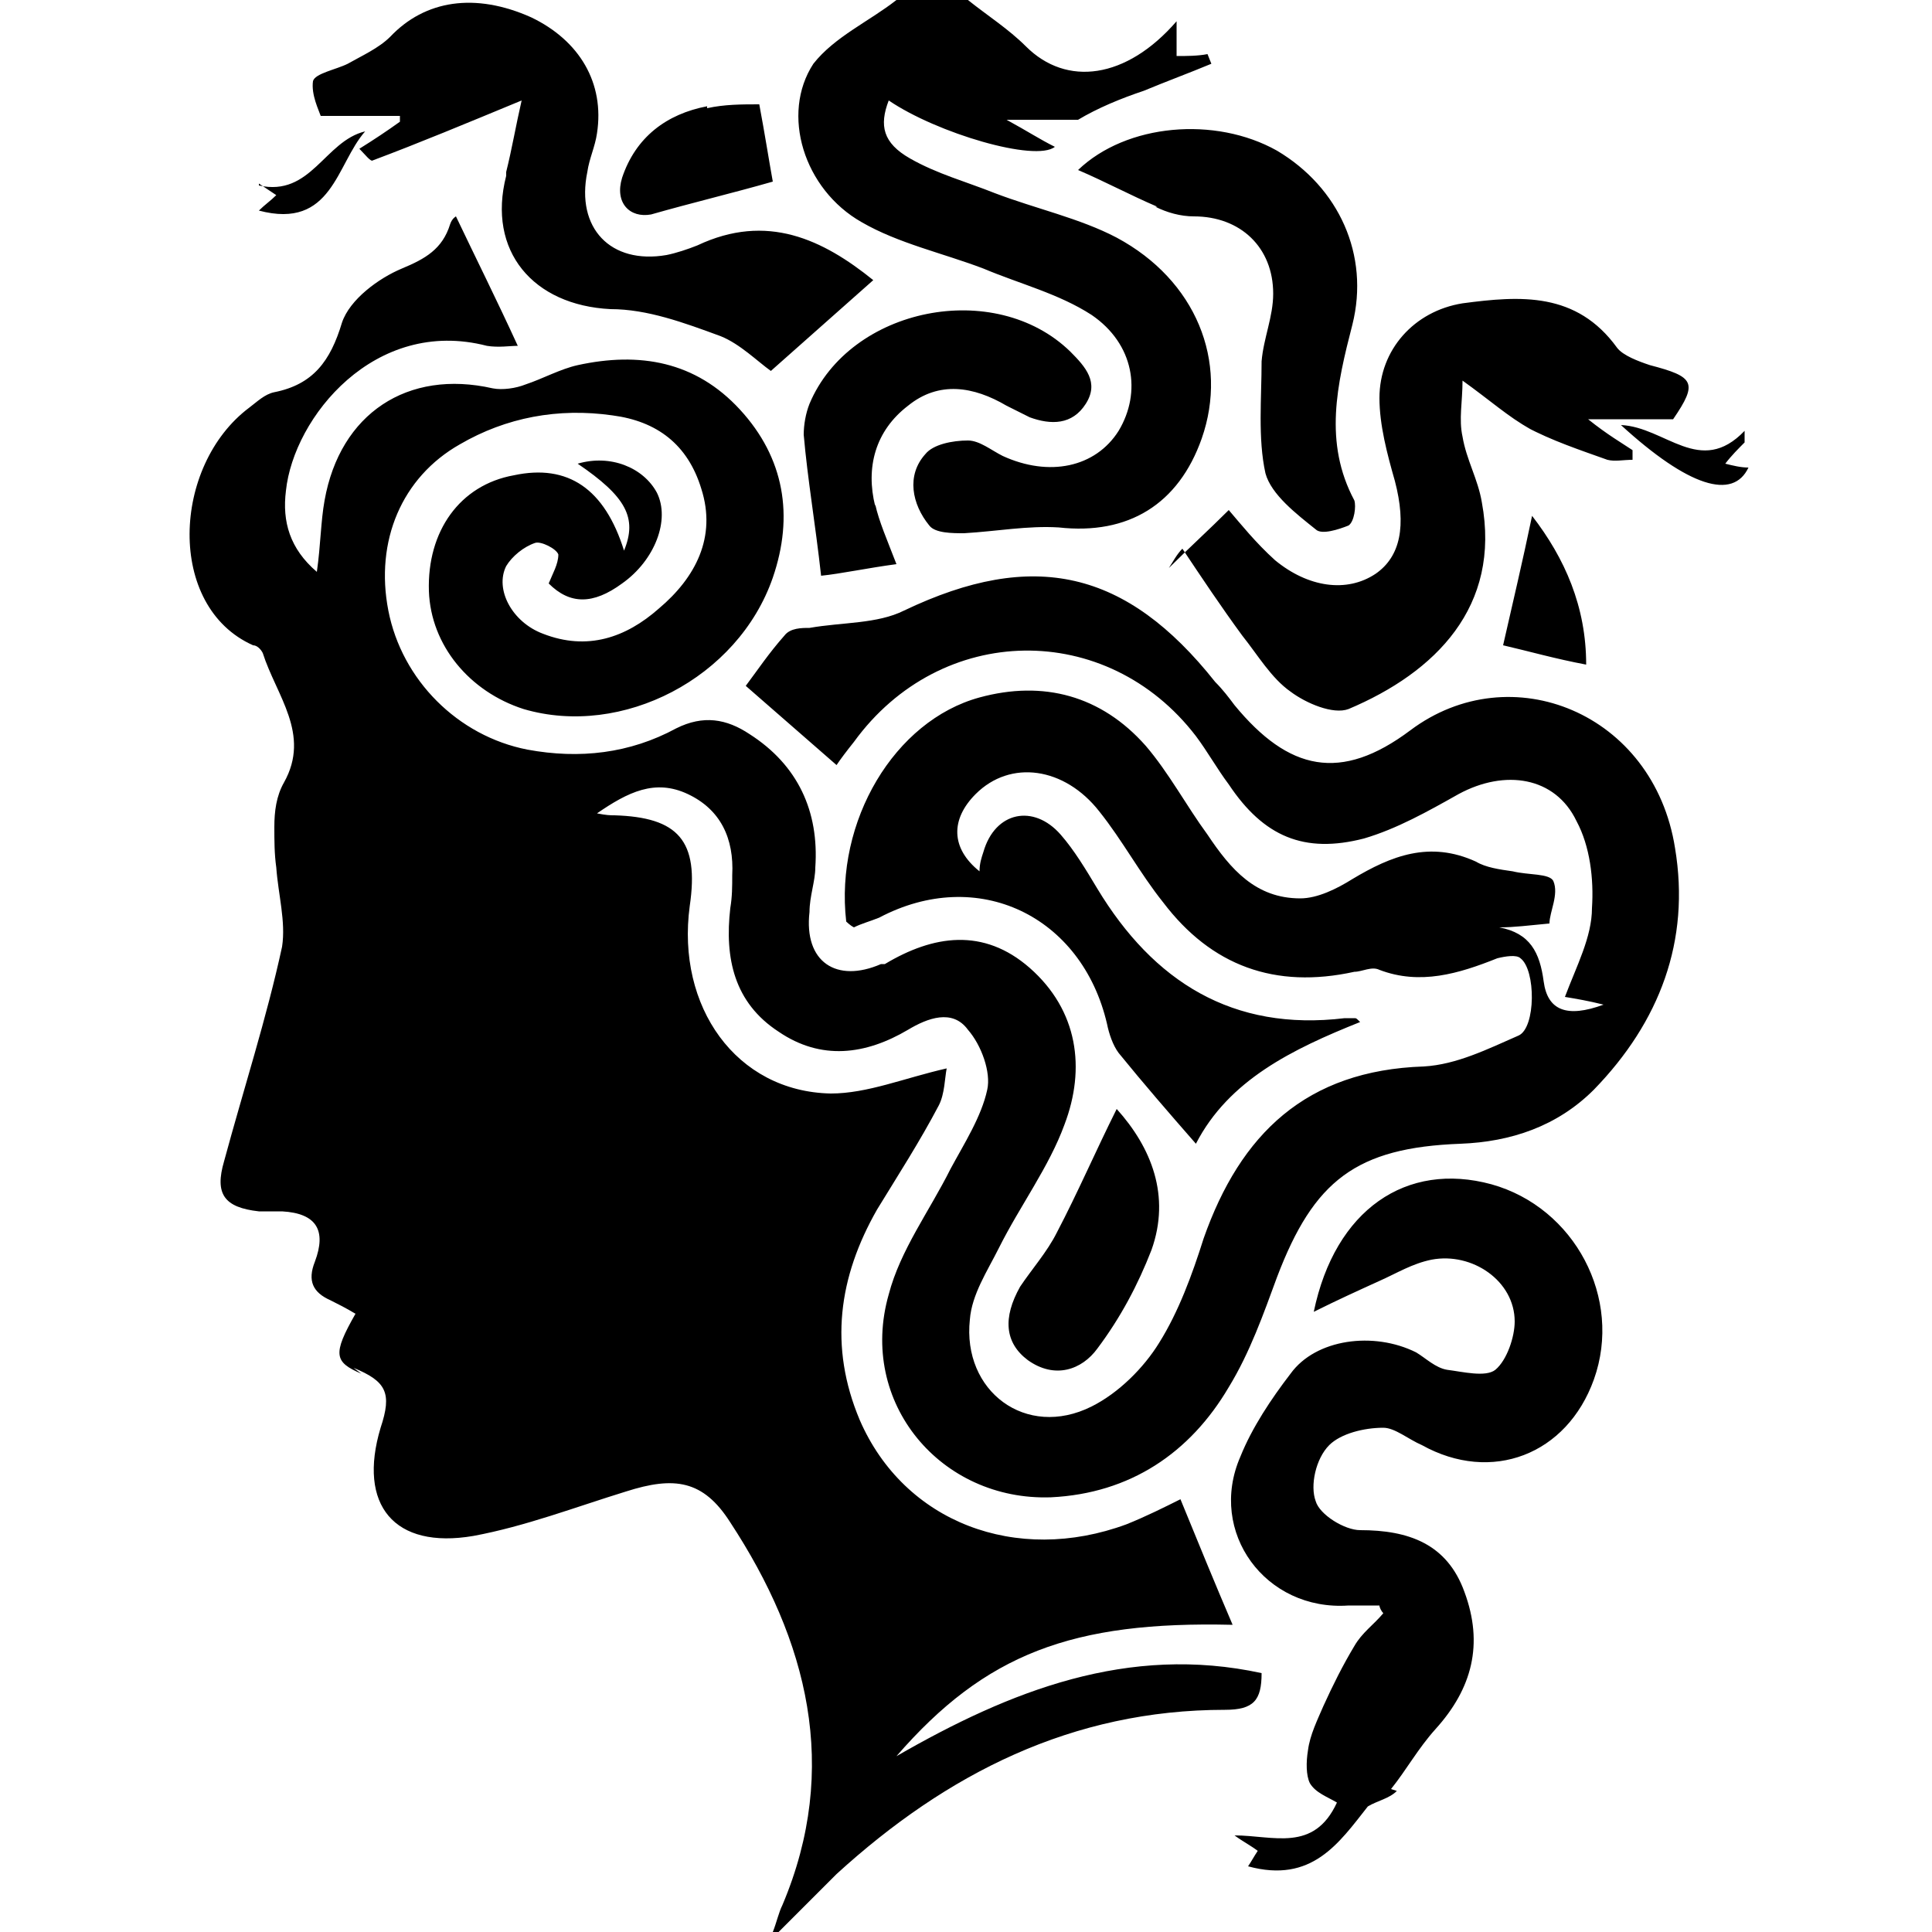 <?xml version="1.0" encoding="UTF-8"?>
<svg xmlns="http://www.w3.org/2000/svg" version="1.1" viewBox="0 0 100 100">
  <!-- Generator: Adobe Illustrator 28.7.1, SVG Export Plug-In . SVG Version: 1.2.0 Build 142)  -->
  <g>
    <g id="Layer_1">
      <path d="M50.1,0c1,.8,2.1,1.5,3,2.4,2.1,2.1,5.2,1.7,7.8-1.3,0,.8,0,1.3,0,1.8.5,0,1.1,0,1.6-.1l.2.5c-1.2.5-2.3.9-3.5,1.4-1.2.4-2.4.9-3.4,1.5h-3.7c1.1.6,1.7,1,2.5,1.4-1,.8-6.1-.7-8.6-2.4-.5,1.3-.3,2.2,1.1,3,1.4.8,2.9,1.2,4.4,1.8,2.1.8,4.4,1.3,6.3,2.3,4.1,2.2,5.8,6.4,4.4,10.4-1.2,3.4-3.8,5-7.4,4.6-1.6-.1-3.2.2-4.9.3-.6,0-1.5,0-1.8-.4-.9-1.1-1.2-2.6-.2-3.7.4-.5,1.4-.7,2.2-.7.6,0,1.2.5,1.8.8,2.4,1.1,4.8.6,6-1.3,1.2-2,.8-4.5-1.4-6-1.7-1.1-3.7-1.6-5.6-2.4-2.1-.8-4.4-1.3-6.3-2.4-3-1.7-4.2-5.6-2.5-8.2C43.2,1.9,45,1.1,46.4,0c1.2,0,2.5,0,3.7,0ZM18.3,70.8c1.7.7,2,1.3,1.4,3.1-1.2,4,.7,6.3,4.8,5.6,2.7-.5,5.3-1.5,7.9-2.3,2.5-.8,4-.6,5.4,1.6,4,6.1,5.7,12.7,2.7,19.8-.2.4-.3.9-.5,1.4.2,0,.2,0,.3,0,1-1,2-2,3-3,5.7-5.2,12.2-8.5,20.1-8.5,1.5,0,1.9-.5,1.9-1.9-6.9-1.5-13,.9-18.9,4.3,4.6-5.3,9.1-7,17.4-6.8-.9-2.1-1.8-4.3-2.7-6.5-.8.4-1.8.9-2.8,1.3-5.7,2.1-11.5-.1-13.8-5.4-1.6-3.8-1.1-7.4.9-10.9,1.1-1.8,2.2-3.5,3.2-5.4.3-.6.3-1.4.4-1.9-2.2.5-4.1,1.3-6,1.3-4.9-.1-8-4.5-7.3-9.7.5-3.4-.6-4.6-3.9-4.7-.2,0-.4,0-.9-.1,1.6-1.1,3-1.8,4.7-1,1.7.8,2.4,2.3,2.3,4.2,0,.6,0,1.1-.1,1.7-.3,2.6.2,4.9,2.5,6.4,2.2,1.5,4.5,1.2,6.7-.1,1-.6,2.3-1.1,3.1,0,.7.8,1.2,2.2,1,3.1-.3,1.4-1.2,2.8-1.9,4.1-1.1,2.2-2.6,4.2-3.2,6.5-1.6,5.6,2.7,10.7,8.4,10.5,4.1-.2,7.2-2.3,9.2-5.7,1.1-1.8,1.8-3.8,2.5-5.7,1.9-5,4.1-6.7,9.5-6.9,2.6-.1,5-.9,6.9-2.8,3.4-3.5,5-7.7,4.2-12.5-1.1-7-8.5-10-13.7-6.1-3.6,2.7-6.3,2.1-9.1-1.3-.3-.4-.6-.8-1-1.2-4.6-5.8-9.4-6.9-16.1-3.7-1.4.7-3.2.6-4.9.9-.4,0-1,0-1.3.4-.8.9-1.4,1.8-2,2.6,1.6,1.4,3.1,2.7,4.7,4.1.2-.3.5-.7.9-1.2,4.5-6.2,13.1-6.3,17.7-.3.6.8,1.1,1.7,1.7,2.5,1.8,2.7,3.9,3.6,7,2.8,1.7-.5,3.3-1.4,4.9-2.3,2.4-1.3,5-.9,6.1,1.4.7,1.3.9,3,.8,4.5,0,1.5-.8,3-1.4,4.6.6.1,1.2.2,2,.4-1.9.7-2.9.3-3.1-1.2-.2-1.5-.7-2.5-2.3-2.8.8,0,1.5-.1,2.6-.2,0-.6.5-1.5.2-2.2-.2-.4-1.3-.3-2.1-.5-.7-.1-1.4-.2-1.9-.5-2.4-1.1-4.4-.3-6.4.9-.8.5-1.8,1-2.7,1-2.3,0-3.6-1.5-4.8-3.3-1.1-1.5-2-3.2-3.2-4.6-2.3-2.6-5.3-3.4-8.6-2.5-4.4,1.2-7.5,6.4-6.9,11.6,0,0,.2.2.4.3.4-.2.8-.3,1.3-.5,5.1-2.7,10.5-.1,11.8,5.5.1.5.3,1.1.6,1.5,1.3,1.6,2.6,3.1,4,4.7,1.7-3.3,5-4.9,8.5-6.3-.2-.2-.2-.2-.3-.2-.2,0-.3,0-.5,0-5.8.7-9.9-1.9-12.8-6.7-.6-1-1.2-2-1.9-2.8-1.4-1.6-3.4-1.2-4,.9-.1.3-.2.6-.2,1-1.5-1.2-1.5-2.7-.2-4,1.8-1.8,4.6-1.4,6.4.9,1.2,1.5,2.1,3.2,3.3,4.7,2.5,3.3,5.8,4.5,9.9,3.6.4,0,.9-.3,1.3-.1,2.1.8,4.1.2,6.1-.6.4-.1,1-.2,1.2,0,.8.6.8,3.6-.1,4-1.6.7-3.2,1.5-4.9,1.6-6.1.2-9.5,3.5-11.4,8.9-.6,1.9-1.3,3.8-2.3,5.4-.8,1.3-2.1,2.6-3.5,3.3-3.4,1.7-6.7-.8-6.3-4.5.1-1.3.9-2.5,1.5-3.7,1.1-2.2,2.6-4.2,3.4-6.4,1.1-2.9.7-5.9-1.8-8.1-2.4-2.1-5-1.7-7.5-.2,0,0-.1,0-.2,0-2.3,1-4-.1-3.7-2.7,0-.8.3-1.6.3-2.3.2-2.9-.9-5.3-3.4-6.9-1.2-.8-2.4-1-3.8-.3-2.4,1.3-5,1.6-7.7,1.1-3.6-.7-6.5-3.6-7.2-7.2-.7-3.6.7-6.9,3.7-8.6,2.4-1.4,5.1-1.9,7.9-1.5,2.3.3,3.9,1.5,4.6,3.8.8,2.5-.3,4.6-2.2,6.2-1.7,1.5-3.7,2.2-6,1.3-1.6-.6-2.5-2.3-1.9-3.5.3-.5.9-1,1.5-1.2.3-.1,1.1.3,1.2.6,0,.5-.3,1-.5,1.5,1.1,1.1,2.3,1.1,3.8,0,1.7-1.2,2.5-3.3,1.8-4.7-.7-1.3-2.4-2-4.1-1.5,2.5,1.7,3.1,2.8,2.4,4.5-1-3.2-2.9-4.5-5.7-3.9-2.8.5-4.5,2.9-4.4,6,.1,2.8,2.1,5.2,4.9,6.1,5.1,1.5,11.1-1.6,12.9-6.8,1.1-3.2.6-6.2-1.7-8.7-2.3-2.5-5.2-3-8.4-2.3-.9.2-1.8.7-2.7,1-.5.2-1.2.3-1.7.2-4.4-1-7.9,1.3-8.7,5.8-.2,1.1-.2,2.3-.4,3.7-1.4-1.2-1.8-2.6-1.6-4.2.4-3.8,4.6-9,10.4-7.5.6.1,1.2,0,1.6,0-1.1-2.4-2.2-4.6-3.2-6.7,0,0-.2.1-.3.4-.4,1.3-1.3,1.8-2.5,2.3-1.2.5-2.7,1.6-3.1,2.8-.6,2-1.5,3.2-3.5,3.6-.5.1-.9.5-1.3.8-4,3-4.3,10.3.2,12.3.2,0,.4.2.5.4.7,2.2,2.5,4.2,1.1,6.7-.4.7-.5,1.5-.5,2.3,0,.7,0,1.4.1,2.1.1,1.4.5,2.8.3,4.1-.8,3.7-2,7.4-3,11.1-.5,1.7,0,2.4,1.8,2.6.4,0,.8,0,1.2,0,1.8.1,2.3,1,1.7,2.6-.4,1-.1,1.6.8,2,.4.2.8.4,1.3.7-1.2,2.1-1.1,2.5.3,3.1ZM72,92.6c.8-1,1.4-2.1,2.3-3.1,1.9-2.1,2.5-4.4,1.5-7.1-.9-2.5-2.9-3.2-5.4-3.2-.8,0-2.1-.8-2.3-1.5-.3-.8,0-2.2.7-2.9.6-.6,1.8-.9,2.8-.9.6,0,1.3.6,2,.9,3.6,2,7.5.5,8.9-3.4,1.5-4.2-1-8.9-5.3-10.1-4.4-1.2-8.1,1.3-9.2,6.6,1.2-.6,2.3-1.1,3.4-1.6.9-.4,1.7-.9,2.7-1.1,2.1-.4,4.3,1.1,4.3,3.2,0,.8-.4,2-1,2.5-.5.4-1.7.1-2.5,0-.6-.1-1.1-.6-1.6-.9-2.2-1.1-5.2-.7-6.5,1.1-1,1.3-2,2.8-2.6,4.3-1.7,3.9,1.3,8,5.6,7.7.5,0,1,0,1.6,0,0,.1.1.3.2.4-.5.6-1.1,1-1.5,1.7-.6,1-1.1,2-1.6,3.1-.3.7-.7,1.5-.8,2.3-.1.6-.1,1.3.1,1.7.3.5.9.7,1.4,1-1.2,2.6-3.3,1.7-5.3,1.7.4.3.8.5,1.2.8-.2.3-.3.5-.5.8,3.3.9,4.7-1.2,6.2-3.1.5-.3,1.1-.4,1.5-.8ZM79,22.1c1.3.7,2.8,1.2,4.2,1.7.4.1.8,0,1.3,0,0-.2,0-.3,0-.5-.6-.4-1.3-.8-2.3-1.6h4.4c1.3-1.9,1.1-2.2-1.2-2.8-.6-.2-1.4-.5-1.7-.9-2.1-2.9-5-2.7-8-2.3-2.5.4-4.3,2.4-4.3,4.9,0,1.4.4,2.9.8,4.3.6,2.3.3,3.9-1,4.8-1.5,1-3.5.7-5.2-.7-1-.9-1.8-1.9-2.4-2.6-1,1-2.1,2-3.1,3,.2-.3.4-.7.7-1,1,1.5,2,3,3.1,4.5.8,1,1.5,2.2,2.5,2.9.8.6,2.2,1.2,3,.9,4.5-1.9,7.9-5.3,6.9-10.7-.2-1.2-.8-2.2-1-3.4-.2-.9,0-1.8,0-2.9,1.4,1,2.4,1.9,3.5,2.5ZM26.2,9.1c-1,3.9,1.4,6.7,5.4,6.9,1.9,0,3.8.7,5.7,1.4,1,.4,1.9,1.3,2.6,1.8,1.8-1.6,3.5-3.1,5.3-4.7-2.6-2.1-5.5-3.5-9.1-1.8-.5.2-1.1.4-1.6.5-2.9.5-4.7-1.4-4.1-4.3.1-.7.4-1.3.5-2,.4-2.6-.9-4.8-3.4-6-2.9-1.3-5.5-.9-7.3,1-.6.6-1.5,1-2.2,1.4-.6.3-1.7.5-1.8.9-.1.7.3,1.5.4,1.8h4.1c0,.1,0,.2,0,.3-.7.5-1.3.9-2.1,1.4.3.3.6.7.7.6,2.4-.9,4.8-1.9,7.7-3.1-.3,1.3-.5,2.5-.8,3.7ZM59.8,10.7c.6.3,1.3.5,2,.5,2.4,0,4.1,1.6,4.1,4,0,1.2-.5,2.3-.6,3.5,0,1.9-.2,4,.2,5.8.3,1.1,1.6,2.1,2.6,2.9.3.3,1.2,0,1.7-.2.3-.2.4-1,.3-1.3-1.6-3-.9-6-.1-9.1.9-3.6-.7-7.1-3.9-9-3.2-1.8-7.8-1.4-10.3,1,1.4.6,2.7,1.3,4.1,1.9ZM45.3,26.2c-.5-2,0-3.9,1.7-5.2,1.6-1.3,3.4-1,5.1,0,.4.2.8.4,1.2.6,1.1.4,2.2.4,2.9-.7.7-1.1,0-1.9-.8-2.7-3.9-3.8-11.4-2.3-13.5,2.7-.2.5-.3,1.1-.3,1.6.2,2.3.6,4.6.9,7.3,1-.1,2.4-.4,3.9-.6-.5-1.3-.9-2.2-1.1-3.1ZM54.7,63.8c-.5,1-1.3,1.9-1.9,2.8-.9,1.6-.8,2.9.4,3.8,1.4,1,2.8.5,3.6-.6,1.2-1.6,2.1-3.3,2.8-5.1,1-2.8,0-5.3-1.8-7.3-1.1,2.2-2,4.3-3.1,6.4ZM36.6,5.5c-2.1.4-3.7,1.6-4.4,3.7-.4,1.3.4,2.1,1.5,1.9,2.1-.6,4.2-1.1,6.3-1.7-.2-1.1-.4-2.4-.7-4-.9,0-1.8,0-2.7.2ZM79.3,26.7c-.5,2.4-1,4.5-1.5,6.7,1.3.3,2.7.7,4.3,1,0-3-1.1-5.5-2.8-7.7ZM90.3,22.9c0-.2,0-.4,0-.6-2.3,2.4-4.1-.2-6.4-.3,3.5,3.2,5.8,3.9,6.6,2.2-.4,0-.8-.1-1.2-.2.3-.4.7-.8,1-1.1ZM13.4,9.5c.3.2.6.4.9.6-.3.3-.6.5-.9.8,3.8,1,4-2.4,5.5-4.1-2.1.5-2.8,3.4-5.5,2.8Z"/>
    </g>
  </g>
</svg>